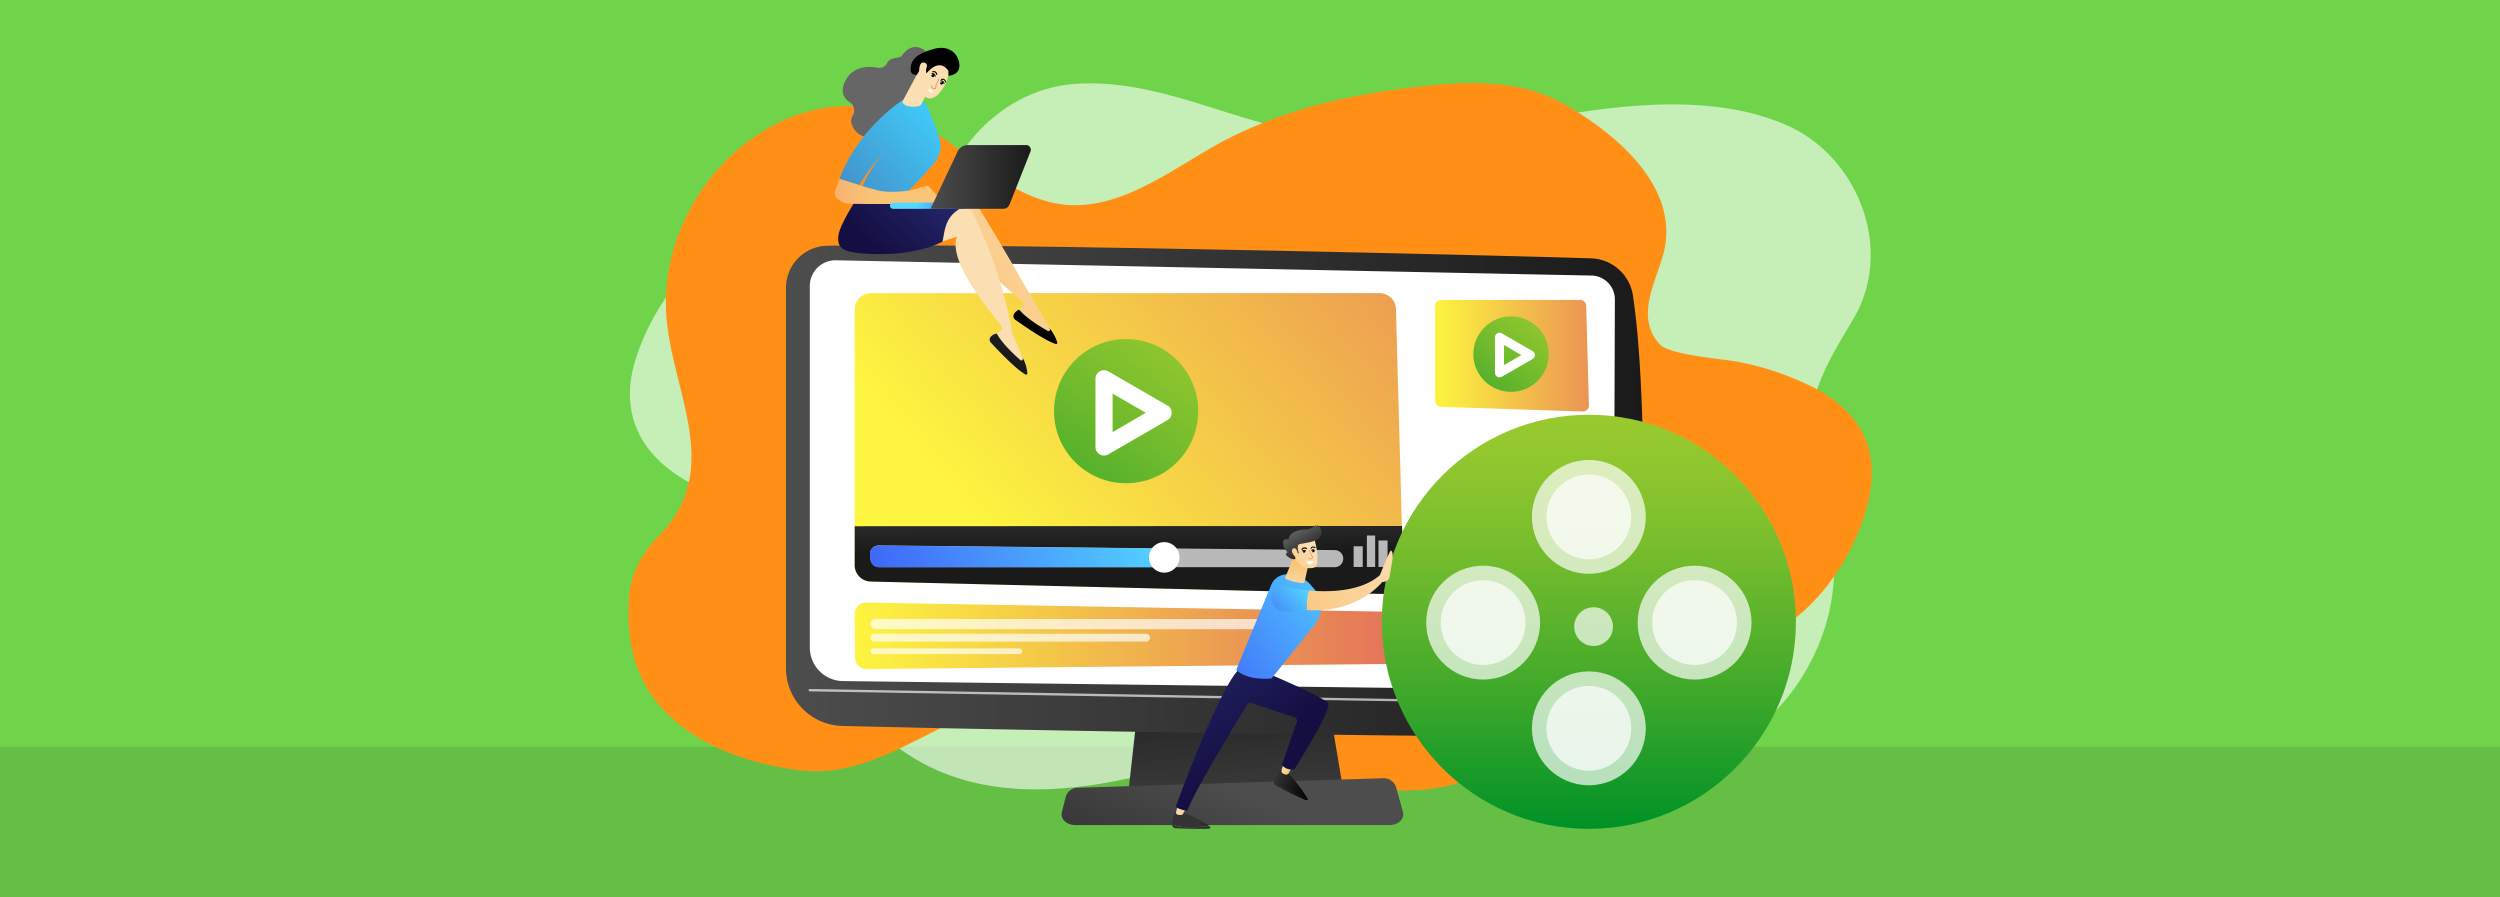<svg id="Capa_1" data-name="Capa 1" xmlns="http://www.w3.org/2000/svg" xmlns:xlink="http://www.w3.org/1999/xlink" viewBox="0 0 585 210"><defs><style>.cls-1{fill:#70d44b;}.cls-2{opacity:0.1;}.cls-13,.cls-3,.cls-8,.cls-9{fill:#fff;}.cls-3{opacity:0.6;}.cls-4{fill:#999;}.cls-5{fill:#ff9015;}.cls-6{fill:url(#Degradado_sin_nombre_107);}.cls-7{fill:url(#Degradado_sin_nombre_107-2);}.cls-9{opacity:0.65;}.cls-10{fill:url(#Degradado_sin_nombre_107-3);}.cls-11{fill:url(#Degradado_sin_nombre_18);}.cls-12{fill:url(#Degradado_sin_nombre_107-4);}.cls-13{opacity:0.69;}.cls-14{fill:url(#linear-gradient);}.cls-15{fill:url(#Degradado_sin_nombre_18-2);}.cls-16{fill:url(#Degradado_sin_nombre_27);}.cls-17{fill:url(#linear-gradient-2);}.cls-18{fill:url(#Degradado_sin_nombre_83);}.cls-19{fill:url(#Degradado_sin_nombre_36);}.cls-20{fill:url(#Degradado_sin_nombre_147);}.cls-21{fill:url(#Degradado_sin_nombre_36-2);}.cls-22{fill:url(#Degradado_sin_nombre_147-2);}.cls-23{fill:url(#linear-gradient-3);}.cls-24{fill:url(#Degradado_sin_nombre_144);}.cls-25{fill:url(#Degradado_sin_nombre_88);}.cls-26{fill:url(#Degradado_sin_nombre_24);}.cls-27{fill:url(#Degradado_sin_nombre_36-3);}.cls-28{fill:url(#Degradado_sin_nombre_36-4);}.cls-29{fill:url(#Degradado_sin_nombre_144-2);}.cls-30{fill:url(#Degradado_sin_nombre_36-5);}.cls-31{fill:url(#linear-gradient-4);}.cls-32{fill:url(#Degradado_sin_nombre_15);}.cls-33{fill:url(#Degradado_sin_nombre_147-3);}.cls-34{fill:url(#Degradado_sin_nombre_147-4);}.cls-35{fill:url(#Degradado_sin_nombre_36-6);}.cls-36{fill:url(#Degradado_sin_nombre_147-5);}.cls-37{fill:url(#Degradado_sin_nombre_147-6);}.cls-38{fill:url(#Degradado_sin_nombre_36-7);}.cls-39{fill:url(#linear-gradient-5);}.cls-40{fill:url(#linear-gradient-6);}.cls-41{fill:url(#Degradado_sin_nombre_36-8);}.cls-42{fill:url(#Degradado_sin_nombre_36-9);}.cls-43{fill:url(#Degradado_sin_nombre_144-3);}.cls-44{fill:url(#Degradado_sin_nombre_36-10);}.cls-45{fill:url(#Degradado_sin_nombre_36-11);}.cls-46{fill:url(#Degradado_sin_nombre_36-12);}.cls-47{fill:url(#linear-gradient-7);}.cls-48{fill:url(#Degradado_sin_nombre_83-2);}.cls-49{fill:url(#Degradado_sin_nombre_83-3);}.cls-50{fill:#e58761;}</style><linearGradient id="Degradado_sin_nombre_107" x1="290.21" y1="204.89" x2="287.6" y2="153.21" gradientUnits="userSpaceOnUse"><stop offset="0" stop-color="#4d4d4d"/><stop offset="1" stop-color="#1a1a1a"/></linearGradient><linearGradient id="Degradado_sin_nombre_107-2" x1="183.92" y1="114.93" x2="384.68" y2="114.93" xlink:href="#Degradado_sin_nombre_107"/><linearGradient id="Degradado_sin_nombre_107-3" x1="290.38" y1="185.39" x2="266.36" y2="238.12" xlink:href="#Degradado_sin_nombre_107"/><linearGradient id="Degradado_sin_nombre_18" x1="234.22" y1="128.8" x2="360.81" y2="23.31" gradientUnits="userSpaceOnUse"><stop offset="0" stop-color="#fdf53f"/><stop offset="1" stop-color="#e4735a"/></linearGradient><linearGradient id="Degradado_sin_nombre_107-4" x1="263.96" y1="107.87" x2="264.16" y2="128.87" xlink:href="#Degradado_sin_nombre_107"/><linearGradient id="linear-gradient" x1="270.19" y1="116.67" x2="187.56" y2="152.04" gradientUnits="userSpaceOnUse"><stop offset="0" stop-color="#53d8ff"/><stop offset="1" stop-color="#3840f7"/></linearGradient><linearGradient id="Degradado_sin_nombre_18-2" x1="199.96" y1="148.78" x2="327.12" y2="148.78" xlink:href="#Degradado_sin_nombre_18"/><linearGradient id="Degradado_sin_nombre_27" x1="335.81" y1="83.24" x2="371.81" y2="83.24" gradientUnits="userSpaceOnUse"><stop offset="0" stop-color="#fdf53f"/><stop offset="1" stop-color="#eb9553"/></linearGradient><linearGradient id="linear-gradient-2" x1="360.02" y1="103.33" x2="340.89" y2="129.54" xlink:href="#linear-gradient"/><linearGradient id="Degradado_sin_nombre_83" x1="371.79" y1="97.04" x2="371.79" y2="193.95" gradientUnits="userSpaceOnUse"><stop offset="0" stop-color="#99ca2f"/><stop offset="0.13" stop-color="#8fc62e"/><stop offset="0.34" stop-color="#74bc2d"/><stop offset="0.62" stop-color="#48ac2b"/><stop offset="0.94" stop-color="#0b9628"/><stop offset="1" stop-color="#009227"/></linearGradient><linearGradient id="Degradado_sin_nombre_36" x1="12679.52" y1="53.16" x2="12654.09" y2="67.68" gradientTransform="translate(-12430.06)" gradientUnits="userSpaceOnUse"><stop offset="0" stop-color="#fcdeb3"/><stop offset="1" stop-color="#f9c476"/></linearGradient><linearGradient id="Degradado_sin_nombre_147" x1="-5273.28" y1="-4105.84" x2="-5275.23" y2="-4075.91" gradientTransform="matrix(-0.9, -0.44, -0.44, 0.9, -6297.6, 1425.69)" gradientUnits="userSpaceOnUse"><stop offset="0" stop-color="#333"/><stop offset="1"/></linearGradient><linearGradient id="Degradado_sin_nombre_36-2" x1="12677.06" y1="56.78" x2="12764.06" y2="2.31" xlink:href="#Degradado_sin_nombre_36"/><linearGradient id="Degradado_sin_nombre_147-2" x1="-4096.12" y1="-5685.05" x2="-4098.07" y2="-5655.12" gradientTransform="matrix(-0.79, -0.61, -0.61, 0.79, -6481.11, 2049.46)" xlink:href="#Degradado_sin_nombre_147"/><linearGradient id="linear-gradient-3" x1="4824" y1="34.94" x2="4803.08" y2="57.86" gradientTransform="translate(-4598.36)" gradientUnits="userSpaceOnUse"><stop offset="0" stop-color="#2b3582"/><stop offset="1" stop-color="#150e42"/></linearGradient><linearGradient id="Degradado_sin_nombre_144" x1="-8793.63" y1="-712.82" x2="-8787.38" y2="-697.13" gradientTransform="matrix(-0.94, -0.33, -0.33, 0.94, -8319.24, -2209.78)" gradientUnits="userSpaceOnUse"><stop offset="0" stop-color="#666"/><stop offset="1"/></linearGradient><linearGradient id="Degradado_sin_nombre_88" x1="12650.46" y1="25.44" x2="12590.51" y2="83.27" gradientTransform="translate(-12430.06)" gradientUnits="userSpaceOnUse"><stop offset="0" stop-color="#3fcefc"/><stop offset="1" stop-color="#4c246d"/></linearGradient><linearGradient id="Degradado_sin_nombre_24" x1="-6758.51" y1="44.8" x2="-6733.18" y2="44.8" gradientTransform="matrix(-1, 0, 0, 1, -6553.59, 0)" gradientUnits="userSpaceOnUse"><stop offset="0" stop-color="#f9c476"/><stop offset="1" stop-color="#f6966a"/></linearGradient><linearGradient id="Degradado_sin_nombre_36-3" x1="-8536.71" y1="-591.05" x2="-8535.47" y2="-600.11" gradientTransform="matrix(-1, -0.07, -0.07, 1, -8341.66, 10.12)" xlink:href="#Degradado_sin_nombre_36"/><linearGradient id="Degradado_sin_nombre_36-4" x1="-8963.01" y1="-2407.05" x2="-8951.35" y2="-2427.8" gradientTransform="matrix(-0.55, -0.84, -0.84, 0.55, -6694.51, -6171.37)" xlink:href="#Degradado_sin_nombre_36"/><linearGradient id="Degradado_sin_nombre_144-2" x1="-8960.51" y1="-2425.12" x2="-8954.68" y2="-2410.5" gradientTransform="matrix(-0.55, -0.84, -0.84, 0.55, -6694.51, -6171.37)" xlink:href="#Degradado_sin_nombre_144"/><linearGradient id="Degradado_sin_nombre_36-5" x1="-8960.53" y1="-2405.66" x2="-8948.87" y2="-2426.41" gradientTransform="matrix(-0.55, -0.84, -0.84, 0.55, -6694.51, -6171.37)" xlink:href="#Degradado_sin_nombre_36"/><linearGradient id="linear-gradient-4" x1="-6802.79" y1="-172.39" x2="-6816.04" y2="-168.75" gradientTransform="matrix(-1, -0.05, -0.05, 1, -6597.06, -119.38)" xlink:href="#linear-gradient"/><linearGradient id="Degradado_sin_nombre_15" x1="4779.77" y1="41.4" x2="4756.28" y2="41.4" gradientTransform="matrix(-1, 0, 0, 1, 4997.52, 0)" xlink:href="#Degradado_sin_nombre_107"/><linearGradient id="Degradado_sin_nombre_147-3" x1="14565.23" y1="-3061.39" x2="14574.25" y2="-3061.39" gradientTransform="translate(-14271.43 -2857.68) rotate(23.65)" xlink:href="#Degradado_sin_nombre_147"/><linearGradient id="Degradado_sin_nombre_147-4" x1="14565.23" y1="-3059.77" x2="14574.25" y2="-3059.77" gradientTransform="translate(-14271.43 -2857.68) rotate(23.65)" xlink:href="#Degradado_sin_nombre_147"/><linearGradient id="Degradado_sin_nombre_36-6" x1="14565.69" y1="-3064.46" x2="14567.98" y2="-3064.46" gradientTransform="translate(-14271.43 -2857.68) rotate(23.65)" xlink:href="#Degradado_sin_nombre_36"/><linearGradient id="Degradado_sin_nombre_147-5" x1="14991.31" y1="162.53" x2="15000.19" y2="162.53" gradientTransform="matrix(1, -0.03, 0.03, 1, -14715.83, 468.64)" xlink:href="#Degradado_sin_nombre_147"/><linearGradient id="Degradado_sin_nombre_147-6" x1="14991.31" y1="164.11" x2="15000.19" y2="164.11" gradientTransform="matrix(1, -0.03, 0.03, 1, -14715.83, 468.64)" xlink:href="#Degradado_sin_nombre_147"/><linearGradient id="Degradado_sin_nombre_36-7" x1="15335.55" y1="71.16" x2="15338.42" y2="71.16" gradientTransform="translate(-14947.64 -1668.33) rotate(6.69)" xlink:href="#Degradado_sin_nombre_36"/><linearGradient id="linear-gradient-5" x1="-6013.97" y1="90.87" x2="-6044.96" y2="122.84" gradientTransform="matrix(-0.99, -0.11, -0.11, 0.99, -5688.21, -601.88)" xlink:href="#linear-gradient-3"/><linearGradient id="linear-gradient-6" x1="586.05" y1="61.74" x2="541.95" y2="103.17" gradientTransform="translate(-258.54 6.3) rotate(6.39)" xlink:href="#linear-gradient"/><linearGradient id="Degradado_sin_nombre_36-8" x1="15361.61" y1="68.65" x2="15362.65" y2="62.21" gradientTransform="translate(-14956.47 -1639.65) rotate(6.39)" xlink:href="#Degradado_sin_nombre_36"/><linearGradient id="Degradado_sin_nombre_36-9" x1="15365.24" y1="61.19" x2="15358.25" y2="66.54" gradientTransform="translate(-14940.41 -1769.65) rotate(6.87)" xlink:href="#Degradado_sin_nombre_36"/><linearGradient id="Degradado_sin_nombre_144-3" x1="15360.77" y1="54.01" x2="15367.1" y2="62.16" gradientTransform="translate(-14956.47 -1639.65) rotate(6.39)" xlink:href="#Degradado_sin_nombre_144"/><linearGradient id="Degradado_sin_nombre_36-10" x1="15364.81" y1="57.1" x2="15357.82" y2="62.45" gradientTransform="translate(-14956.47 -1639.65) rotate(6.39)" xlink:href="#Degradado_sin_nombre_36"/><linearGradient id="Degradado_sin_nombre_36-11" x1="330.53" y1="128.12" x2="295.56" y2="154.98" gradientTransform="matrix(1, 0, 0, 1, 0, 0)" xlink:href="#Degradado_sin_nombre_36"/><linearGradient id="Degradado_sin_nombre_36-12" x1="327.06" y1="128" x2="300.74" y2="148.22" gradientTransform="matrix(1, 0, 0, 1, 0, 0)" xlink:href="#Degradado_sin_nombre_36"/><linearGradient id="linear-gradient-7" x1="305.61" y1="137.13" x2="291.73" y2="149.54" xlink:href="#linear-gradient"/><linearGradient id="Degradado_sin_nombre_83-2" x1="280.71" y1="72.64" x2="229.4" y2="142.96" xlink:href="#Degradado_sin_nombre_83"/><linearGradient id="Degradado_sin_nombre_83-3" x1="362.59" y1="70.53" x2="335.74" y2="107.33" xlink:href="#Degradado_sin_nombre_83"/></defs><rect class="cls-1" width="585" height="210"/><rect class="cls-2" y="174.75" width="585" height="35.25"/><path class="cls-3" d="M160.22,112.28a47.06,47.06,0,0,0,10.14,4.33c7,2.12,15,1.54,21.75,4.67,10.64,4.92,6.38,14.08,3.78,23.22-2.49,8.78,4.27,21.64,10.43,27.26,25.53,23.3,63.11,9.89,91.29.43,18.35-6.16,38.93-6.77,57.8-2.63,16.62,3.63,32.55,13.86,49.31,5,15.59-8.28,25.94-27.29,24.27-45.06-.93-9.86-5.73-19.23-5.47-29.21.25-9.63,5.42-17.65,10.18-25.69,9.65-16.32,1-37.72-15.12-45.07C404.51,23.09,387,23.83,372,25.93c-8.29,1.16-16.56,2.8-24.79,4.36-16.26,3.1-33,3.28-49.06-.78-15.36-3.87-30-10.89-46.19-9.91-11.82.72-22,7.8-28.14,18C214.59,53,202.39,50.82,186.67,51.46c-18.31.74-32.06,15.13-37.7,31.88C144.46,96.72,150.15,106.36,160.22,112.28Z"/><path class="cls-4" d="M297.24,103.69a.78.78,0,0,1-.63-.59,1,1,0,0,1,0-.53l-2.58.62,1.23-2.82.25.11-1,2.31,2.9-.69-.41.36a.54.54,0,0,0-.13.56.53.53,0,0,0,.41.39Z"/><path class="cls-5" d="M425.3,91.15a68.35,68.35,0,0,0-17.68-6.31c-3.87-.9-16.92-1.58-19.37-4.4-5.48-6.28-1.05-13.87.86-20.57,4.44-15.63-10.45-28.12-22.44-35.15-11.68-6.86-25.44-5.65-38.34-4-13.8,1.78-26.92,4.92-39.5,11C277.35,37.21,265.69,47.54,252.41,48c-12.9.41-22.71-9.5-32.54-16.31-30.38-21.06-67,9.69-63.86,43.25,1.64,17.42,13.12,35.08-1.69,50.26a24.26,24.26,0,0,0-1.83,2.07c-4.93,6.3-5.74,10.49-5.35,18.91,1,21.93,20.62,31.65,40,34.06,16.61,2.06,30-10.29,45-14.93,14.44-4.47,30,2.53,43.76,6.64,27.63,8.27,66.05,27.08,85.35-5.12,9.25-15.44,21.45-13.23,37.17-13.87,18.31-.75,32.06-15.14,37.7-31.88C441.11,106,435.58,96.89,425.3,91.15Z"/><polygon class="cls-6" points="268.4 146.22 264.07 185.1 314.36 185.1 307.81 146.22 268.4 146.22"/><path class="cls-7" d="M183.92,67.37v89a13.5,13.5,0,0,0,13.15,13.5c32.53.84,146.28,2.88,177.24,2.42a10,10,0,0,0,9.79-9.66c.59-20.68,1.56-70.43-2-93.52a10.23,10.23,0,0,0-9.78-8.66c-27.25-.87-147.83-3.64-178.78-2.94A9.81,9.81,0,0,0,183.92,67.37Z"/><path class="cls-8" d="M189.5,66.94v84.6a7.84,7.84,0,0,0,7.71,7.83l172.65,2.13a7.62,7.62,0,0,0,7.73-7.59l.29-83.84a5.58,5.58,0,0,0-5.44-5.59L195.68,60.91A6,6,0,0,0,189.5,66.94Z"/><path class="cls-9" d="M378.89,165h0L189.5,161.78a.28.28,0,0,1,0-.56l189.38,3.23a.28.28,0,0,1,0,.55Z"/><path class="cls-10" d="M325.2,193.06H251.59c-2,0-3.51-1.43-3.12-3l.95-3.73a3,3,0,0,1,3-2l71-2.22a3.13,3.13,0,0,1,3.22,1.93L328.3,190C328.74,191.59,327.23,193.06,325.2,193.06Z"/><path class="cls-11" d="M324.49,139l-120.76-2.94a3.82,3.82,0,0,1-3.73-3.82V72.43a3.83,3.83,0,0,1,3.83-3.83h119a3.82,3.82,0,0,1,3.82,3.72l1.72,62.78A3.82,3.82,0,0,1,324.49,139Z"/><path class="cls-12" d="M200,123.14v9.12a3.82,3.82,0,0,0,3.73,3.82L324.49,139a3.82,3.82,0,0,0,3.92-3.92l-.33-12Z"/><path class="cls-13" d="M203.6,129.84l.11,1.1a2,2,0,0,0,2,1.78H312.32a2,2,0,0,0,2-2h0a2,2,0,0,0-2-2l-106.76-1.1A2,2,0,0,0,203.6,129.84Z"/><path class="cls-14" d="M271.85,131.45c-.12-1-.28-2.06-.42-3.1l-65.85-.68a2,2,0,0,0-2,2.17l.11,1.1a2,2,0,0,0,2,1.78H272C272,132.28,271.9,131.85,271.85,131.45Z"/><path class="cls-8" d="M276,130.43a3.57,3.57,0,1,1-3.57-3.57A3.57,3.57,0,0,1,276,130.43Z"/><rect class="cls-13" x="316.75" y="127.83" width="2.13" height="4.84"/><rect class="cls-13" x="322.56" y="126.47" width="2.13" height="6.2"/><rect class="cls-13" x="319.85" y="125.31" width="1.94" height="7.36"/><path class="cls-15" d="M200,143.69l.09,10.24a2.67,2.67,0,0,0,2.68,2.63l121.76-1.18a2.66,2.66,0,0,0,2.63-2.68l-.07-6.95a2.64,2.64,0,0,0-2.6-2.62L202.65,141A2.64,2.64,0,0,0,200,143.69Z"/><rect class="cls-13" x="203.71" y="144.85" width="92.66" height="2.38" rx="1.12"/><rect class="cls-13" x="203.71" y="148.29" width="65.39" height="1.85" rx="0.87"/><rect class="cls-13" x="203.71" y="151.73" width="35.47" height="1.32" rx="0.62"/><path class="cls-16" d="M370.36,96.29,337.19,95.2a1.4,1.4,0,0,1-1.38-1.41V71.61a1.42,1.42,0,0,1,1.42-1.42h32.53a1.42,1.42,0,0,1,1.41,1.38l.64,23.27A1.41,1.41,0,0,1,370.36,96.29Z"/><path class="cls-13" d="M370.36,125.41l-33.17-1.08a1.42,1.42,0,0,1-1.38-1.42V100.73a1.42,1.42,0,0,1,1.42-1.42h32.53a1.42,1.42,0,0,1,1.41,1.38l.64,23.27A1.41,1.41,0,0,1,370.36,125.41Z"/><circle class="cls-17" cx="353.61" cy="112.11" r="6.29"/><path class="cls-8" d="M358.37,115.31l-.07,0a.13.13,0,0,1,0-.18,5.71,5.71,0,0,0,.71-1.62.13.13,0,0,1,.16-.09.12.12,0,0,1,.09.16,5.54,5.54,0,0,1-.74,1.69A.11.11,0,0,1,358.37,115.31Z"/><path class="cls-8" d="M359.27,112.25a.13.13,0,0,1-.13-.14,5.54,5.54,0,0,0-5.53-5.53.13.13,0,1,1,0-.26,5.8,5.8,0,0,1,5.79,5.79A.13.13,0,0,1,359.27,112.25Z"/><path class="cls-8" d="M351.58,115.4a.33.33,0,0,1-.33-.32l-.15-5.58a.54.54,0,0,1,.24-.45.52.52,0,0,1,.51,0l5.51,2.58a.53.53,0,0,1,.31.46.55.55,0,0,1-.28.48l-4.87,2.59a.32.32,0,0,1-.31-.57l4.64-2.48-5.09-2.38.14,5.37a.31.31,0,0,1-.31.34Z"/><rect class="cls-13" x="335.81" y="130.29" width="36" height="2.38" rx="1.12"/><rect class="cls-13" x="335.81" y="134.26" width="36" height="2.38" rx="1.12"/><rect class="cls-13" x="335.81" y="138.23" width="36" height="2.38" rx="1.12"/><rect class="cls-13" x="335.81" y="142.2" width="25.94" height="2.38" rx="1.12"/><rect class="cls-13" x="335.81" y="148.55" width="36" height="2.38" rx="1.12"/><rect class="cls-13" x="335.81" y="152.52" width="25.94" height="2.38" rx="1.12"/><circle class="cls-18" cx="371.79" cy="145.5" r="48.45"/><circle class="cls-13" cx="371.79" cy="120.95" r="13.32"/><circle class="cls-13" cx="371.79" cy="120.95" r="9.92" transform="translate(152.6 444.69) rotate(-73.92)"/><circle class="cls-13" cx="371.79" cy="170.43" r="13.32"/><circle class="cls-13" cx="347.05" cy="145.69" r="13.32"/><circle class="cls-13" cx="371.79" cy="170.43" r="9.92"/><circle class="cls-13" cx="347.05" cy="145.69" r="9.92"/><circle class="cls-13" cx="396.53" cy="145.69" r="13.32"/><circle class="cls-13" cx="396.53" cy="145.69" r="9.92" transform="translate(222.25 530.51) rotate(-85.81)"/><circle class="cls-13" cx="372.9" cy="146.63" r="4.53"/><path class="cls-19" d="M245.59,76.83s-16.16-28.26-18.34-30.92a1.66,1.66,0,0,0-1.5-.61l-4.51.54L216,57.28l8.82-5.13c-.88,6,10.44,15,14.33,18.26a.9.9,0,0,1,.07,1.3l-1.55,1.62a17.73,17.73,0,0,0,8.79,5Z"/><path class="cls-20" d="M238.51,72.46a2.23,2.23,0,0,0-1.32,1.2,1,1,0,0,0,.38,1.16c1.63,1.16,7,4.93,9.48,5.67a.28.28,0,0,0,.35-.33,8.9,8.9,0,0,0-1.87-3.41l.12.24a.34.34,0,0,1-.47.45C243.52,76.51,240.14,74.46,238.51,72.46Z"/><path class="cls-21" d="M239.31,83.76s-2.45-5.85-2.47-5.87a102.83,102.83,0,0,0-9.23-28.12,1.7,1.7,0,0,0-1.36-.9l-4.51-.39-7.5,10.14,9.67-3.24c-2.08,5.73,7.2,16.79,10.34,20.78a.9.9,0,0,1-.2,1.29l-1.84,1.27a17.81,17.81,0,0,0,7.6,6.68Z"/><path class="cls-22" d="M233.26,78.05a2.29,2.29,0,0,0-1.54.9,1,1,0,0,0,.14,1.22c1.36,1.47,5.86,6.25,8.13,7.47a.28.28,0,0,0,.41-.25,8.74,8.74,0,0,0-1.13-3.72l.07.26a.35.35,0,0,1-.56.35C237.34,83,234.45,80.34,233.26,78.05Z"/><path class="cls-23" d="M200.59,46.35s-4.09,6.08-4.42,8.85,1.13,3.73,5.4,4.09c12.73,1.05,19-2.77,19-2.77.87-5.55,1.49-7,8.76-10,0,0-9.2.73-11.05,0S200.59,46.35,200.59,46.35Z"/><path class="cls-24" d="M216.89,12.29S214,8.93,211,13.06c-.54.75-2.65.13-3.42,1.7a2,2,0,0,1-2.15,1.1c-2.21-.41-5.81-.44-7.6,3-1.36,2.64-.31,4.19,1,5.07a2.21,2.21,0,0,1,.75,3c-.57,1-.68,2.32.81,3.92,3.35,3.59,10-2.28,10-2.28l5.27-12.45Z"/><path class="cls-25" d="M211.64,45.54a92.93,92.93,0,0,0,7.1-7.53,6.34,6.34,0,0,0,1.08-5.73,80.92,80.92,0,0,0-3.14-7.92c-.27-.89-5.6-.85-5.6-.85s-10.5,6.82-14.63,18.36l4.63,1.44a54.75,54.75,0,0,1,5.45-7.52s-4.68,6.19-4.85,8.73Z"/><path class="cls-26" d="M220.71,47.33l-3.58-3.89L213,44.55s-4.81.75-7.57,0l-2.75-.74-6.23-1.94-1,2.76a1.67,1.67,0,0,0,.61,1.92,11.87,11.87,0,0,0,1.57,1c.82.35,18.89.11,18.89.11Z"/><path class="cls-27" d="M214.74,17.09l-3.58,6.67c.23,1.46,3.9,1.5,4.47.63a1,1,0,0,0,.11-.29l2.14-4.46c.1-.43-1.09-1.9-1.49-2.11L215,16.78C214.42,16.48,216.71,16.46,214.74,17.09Z"/><path class="cls-28" d="M222,15.53a7.88,7.88,0,0,1-1.36,5.12c-1.78,2.86-3.54,2.73-4.43,1.71a6.3,6.3,0,0,1-1.49-5.58C215.21,13.92,221.39,12.66,222,15.53Z"/><path class="cls-29" d="M216.87,17.09s2.87-3.77,5.07-.48l0,1.13s2.86-.13,2.55-2.77-2.64-4.44-5.89-3.54-5.13,1.93-5.49,4.18,1.47,1.88,1.47,1.88.7-1.55,1.55-1.66.54,1.12.54,1.12Z"/><path class="cls-30" d="M216.21,17s1.49-1.93.13-2.33-1.3,1.89-1.21,2.74Z"/><path class="cls-31" d="M208.87,48.87h16.49a.74.74,0,0,0,0-1.48l-16.45,0a.74.74,0,0,0,0,1.47Z"/><path class="cls-32" d="M240.14,33.94H226.45a2.63,2.63,0,0,0-2.37,1.5l-6.33,13.42h17a1.57,1.57,0,0,0,1.48-1l4.91-12.42A1.1,1.1,0,0,0,240.14,33.94Z"/><path class="cls-33" d="M300.93,184.68c1.88.93,3.77,1.69,5,2.17a27.69,27.69,0,0,0-4.5-5.85l-1.46-.74a6.76,6.76,0,0,0-1.8,2.23C298.33,182.91,298.86,183.66,300.93,184.68Z"/><path class="cls-34" d="M306,186.87v0c-1.27-.48-3.16-1.24-5-2.17-2.07-1-2.6-1.77-2.72-2.19,0,.08-.08.16-.13.24a.77.77,0,0,0,.31,1c1.53.81,5.31,2.79,7.24,3.51A.29.29,0,0,0,306,186.87Z"/><path class="cls-35" d="M300.6,178.12c.21.08-.55,1-.71,2.24a.61.61,0,0,0,.32.65l.55.22a.68.68,0,0,0,.8-.3l1.46-2.64Z"/><path class="cls-36" d="M277.64,193.54c2.07,0,4.07-.08,5.4-.19a27,27,0,0,0-6.47-3.31l-1.11,0a.74.74,0,0,0-.72.48,8.3,8.3,0,0,0-.44,2.25C274.58,193.06,275.37,193.51,277.64,193.54Z"/><path class="cls-37" d="M283.06,193.36h0c-1.33.11-3.33.23-5.4.19-2.27,0-3.06-.48-3.34-.8,0,.09,0,.17,0,.27a.76.76,0,0,0,.72.79c1.7.08,5.9.25,7.92.08A.29.29,0,0,0,283.06,193.36Z"/><path class="cls-38" d="M275.87,187.64c.23,0-.53,1.31-.67,2.5a.53.53,0,0,0,.49.53l.59.05a.66.66,0,0,0,.67-.52l1.43-2.59Z"/><path class="cls-39" d="M275.25,188.43c1.24-3.4,9.95-26.92,14.62-31.79l5.5,1.44.75-.74s13.22,5.53,14.62,7.2c1.14,1.38-7.88,15.49-7.88,15.49a3.09,3.09,0,0,1-2.89-1l3.49-10.16a.79.79,0,0,0-.5-1l-10.12-3.38a.89.89,0,0,0-1,.38c-2.71,4.42-12.06,19.77-13.93,24.62a.31.31,0,0,1-.34.2,7.6,7.6,0,0,1-2-.6A.53.53,0,0,1,275.25,188.43Z"/><path class="cls-40" d="M306.82,137a7.13,7.13,0,0,0-5.15-2.57,4,4,0,0,0-4.21,2.45l-8.19,19.89c1.89,1.68,4.72,2.26,8.27,2l10.43-13a8.45,8.45,0,0,0,1.25-3.67C309.42,140,308.43,138.88,306.82,137Z"/><path class="cls-41" d="M302.9,129.64s-1.32,3.7-2.13,5.35a.43.43,0,0,0,.29.56,12.51,12.51,0,0,0,3.82.92.47.47,0,0,0,.41-.37l1.14-5.11Z"/><path class="cls-42" d="M307.51,126a17.75,17.75,0,0,1,.78,4.41c-.09,1.47.11,2.46-1.62,2.55a3.63,3.63,0,0,1-3.65-2.48s-.94-2.39-.56-3.28S307.51,126,307.51,126Z"/><path class="cls-43" d="M303.73,129.48l.21,0s-.68-1.91.13-2.14,3.95-.51,4.74-1.53a2,2,0,0,0-.47-2.88.11.11,0,0,0-.15,0l-.09.13a.12.12,0,0,1-.21-.05h0a.11.11,0,0,0-.2,0,3.16,3.16,0,0,1-2.35.88c-2.14.15-3.61.84-3.81,2.28a.12.12,0,0,1-.19.08c-.14-.12-.39-.19-.75,0-.62.42-.53,1.7.61,2.87a.11.11,0,0,1,0,.18c-.25.13-.63.44.2,1a2.32,2.32,0,0,0,1.6.56s.09-.05.1-.11l.06-1.28a.11.11,0,0,1,.13-.11Z"/><path class="cls-44" d="M303.75,129.75s-.27-1.83-1.12-1.42.19,2,.82,2.18Z"/><path class="cls-45" d="M325.46,128.84c-.26-.07-2.57,5.75-2.57,5.75l.53,1.61s1.65,0,1.76-1.34S326.53,129.1,325.46,128.84Z"/><path class="cls-46" d="M322.89,134.59c-4.47,3.91-11.93,4-16.67,3.58a16.19,16.19,0,0,0-.46,4.58c12.1.79,17.66-6.55,17.66-6.55C323.42,134.83,322.89,134.59,322.89,134.59Z"/><path class="cls-47" d="M306.22,138.17a26.12,26.12,0,0,1-3.8-.6c-6-1.64-6,4-2.83,5.32,1.22.51,5.09.27,6.17-.14A16.19,16.19,0,0,1,306.22,138.17Z"/><circle class="cls-48" cx="263.51" cy="96.21" r="16.87"/><path class="cls-8" d="M273.15,94.89l-13.81-8a2,2,0,0,0-3,1.75v15.94a2,2,0,0,0,3,1.75l13.81-8a2,2,0,0,0,0-3.49Zm-12.8,6.22v-9l7.76,4.48Z"/><circle class="cls-49" cx="353.59" cy="82.86" r="8.83"/><path class="cls-8" d="M358.63,82.17,351.41,78a1.06,1.06,0,0,0-1.06,0,1.08,1.08,0,0,0-.53.92v8.34a1.08,1.08,0,0,0,.53.91,1.07,1.07,0,0,0,1.06,0L358.63,84a1.05,1.05,0,0,0,0-1.83Zm-6.69,3.26V80.74L356,83.09Z"/><path class="cls-8" d="M217.64,21.52c-.35-.23-.5-.6-.34-.84l1.28.83A.71.71,0,0,1,217.64,21.52Z"/><path d="M218.06,17.36a.38.38,0,0,0,.49.59.38.38,0,0,0-.49-.59Z"/><path d="M220.15,19.08a.38.38,0,1,0,.48.58.37.37,0,0,0,.05-.53A.36.36,0,0,0,220.15,19.08Z"/><path d="M219.14,17.51a.14.14,0,0,1-.07-.1.68.68,0,0,0-.27-.43.61.61,0,0,0-.49-.05.13.13,0,0,1-.16-.1.12.12,0,0,1,.09-.16.85.85,0,0,1,.71.09,1,1,0,0,1,.38.61.12.12,0,0,1-.11.15A.11.11,0,0,1,219.14,17.51Z"/><path d="M221.2,19.25a.12.12,0,0,1-.07-.1.79.79,0,0,0-.27-.43.64.64,0,0,0-.5,0,.14.14,0,0,1-.16-.1.13.13,0,0,1,.1-.16.85.85,0,0,1,.71.09,1,1,0,0,1,.38.6.14.14,0,0,1-.11.16Z"/><path class="cls-8" d="M220.07,19.05a.16.16,0,0,0,0,.21.15.15,0,1,0,.23-.19A.15.15,0,0,0,220.07,19.05Z"/><path class="cls-8" d="M217.94,17.38a.15.15,0,0,0,.19.23.14.14,0,0,0,0-.21A.15.15,0,0,0,217.94,17.38Z"/><path d="M220.86,19.65a.1.1,0,0,1-.06-.08.62.62,0,0,0-.67-.57.1.1,0,1,1,0-.2.81.81,0,0,1,.87.76.09.09,0,0,1-.09.1Z"/><path d="M218.81,17.94a.1.1,0,0,1-.06-.08.62.62,0,0,0-.67-.57.09.09,0,0,1-.1-.1.1.1,0,0,1,.1-.1.81.81,0,0,1,.87.76.09.09,0,0,1-.09.1Z"/><path class="cls-50" d="M219.64,18.43,219,19.84a.86.86,0,0,0-.12.35s0,.16,0,.24a.29.29,0,0,1-.13.19c-.14.08-.37-.05-.48-.13a.44.44,0,0,1-.18-.43c0-.12-.14-.2-.18-.08a.6.6,0,0,0,.13.56.84.84,0,0,0,.45.27.44.44,0,0,0,.58-.35,1,1,0,0,0,0-.29v-.06c.09,0,0,.08,0,0a.08.08,0,0,0,0,0l.39-.85.34-.76c.06-.11-.13-.19-.18-.07Z"/><path class="cls-8" d="M306.59,132a.75.75,0,0,1-.86-.65l1.68-.09A.8.8,0,0,1,306.59,132Z"/><path d="M304.83,129.05a.3.3,0,0,0,.59.07.3.3,0,1,0-.59-.07Z"/><path d="M307,128.92a.29.29,0,0,0,.26.33.3.3,0,0,0,.33-.26.3.3,0,1,0-.59-.07Z"/><path d="M305.72,128.5a.17.17,0,0,1-.12,0,.62.62,0,0,0-.46-.13.58.58,0,0,0-.38.29.14.14,0,0,1-.18,0,.13.13,0,0,1,0-.18.81.81,0,0,1,.55-.39,1,1,0,0,1,.66.17.14.14,0,0,1,0,.18Z"/><path d="M307.77,128.24a.12.12,0,0,1-.1,0,.72.72,0,0,0-.43-.12.61.61,0,0,0-.36.27.12.12,0,0,1-.19-.13.76.76,0,0,1,.51-.37.87.87,0,0,1,.61.16.12.12,0,0,1,0,.17A.09.09,0,0,1,307.77,128.24Z"/><path class="cls-8" d="M306.89,128.94a.11.11,0,0,0,.1.13.12.12,0,0,0,.14-.1.13.13,0,0,0-.11-.13A.12.12,0,0,0,306.89,128.94Z"/><path class="cls-8" d="M304.76,129.12a.13.13,0,0,0,.11.14.13.13,0,0,0,.13-.11.12.12,0,0,0-.1-.13A.12.12,0,0,0,304.76,129.12Z"/><path d="M307.67,128.86a.06.06,0,0,1-.08,0,.49.49,0,0,0-.69,0,.08.08,0,0,1-.11-.11.65.65,0,0,1,.91,0,.08.08,0,0,1,0,.11Z"/><path d="M305.57,129a.08.08,0,0,1-.08,0,.49.49,0,0,0-.69,0,.08.08,0,0,1-.11,0,.09.09,0,0,1,0-.12.64.64,0,0,1,.91,0,.08.08,0,0,1,0,.11Z"/><path class="cls-50" d="M306.34,128.76l.48,1.12c0,.09.06.19.15.25a.89.89,0,0,1,.13.14.2.2,0,0,1,0,.18c0,.13-.27.21-.39.24a.4.4,0,0,1-.39-.1c-.05-.09-.21,0-.16.08a.49.49,0,0,0,.44.19.9.9,0,0,0,.46-.15.36.36,0,0,0,.14-.55.85.85,0,0,0-.17-.16l0,0c0-.07,0,.07,0,0s0,0,0,0l-.29-.67-.26-.61c0-.09-.2,0-.16.08Z"/></svg>